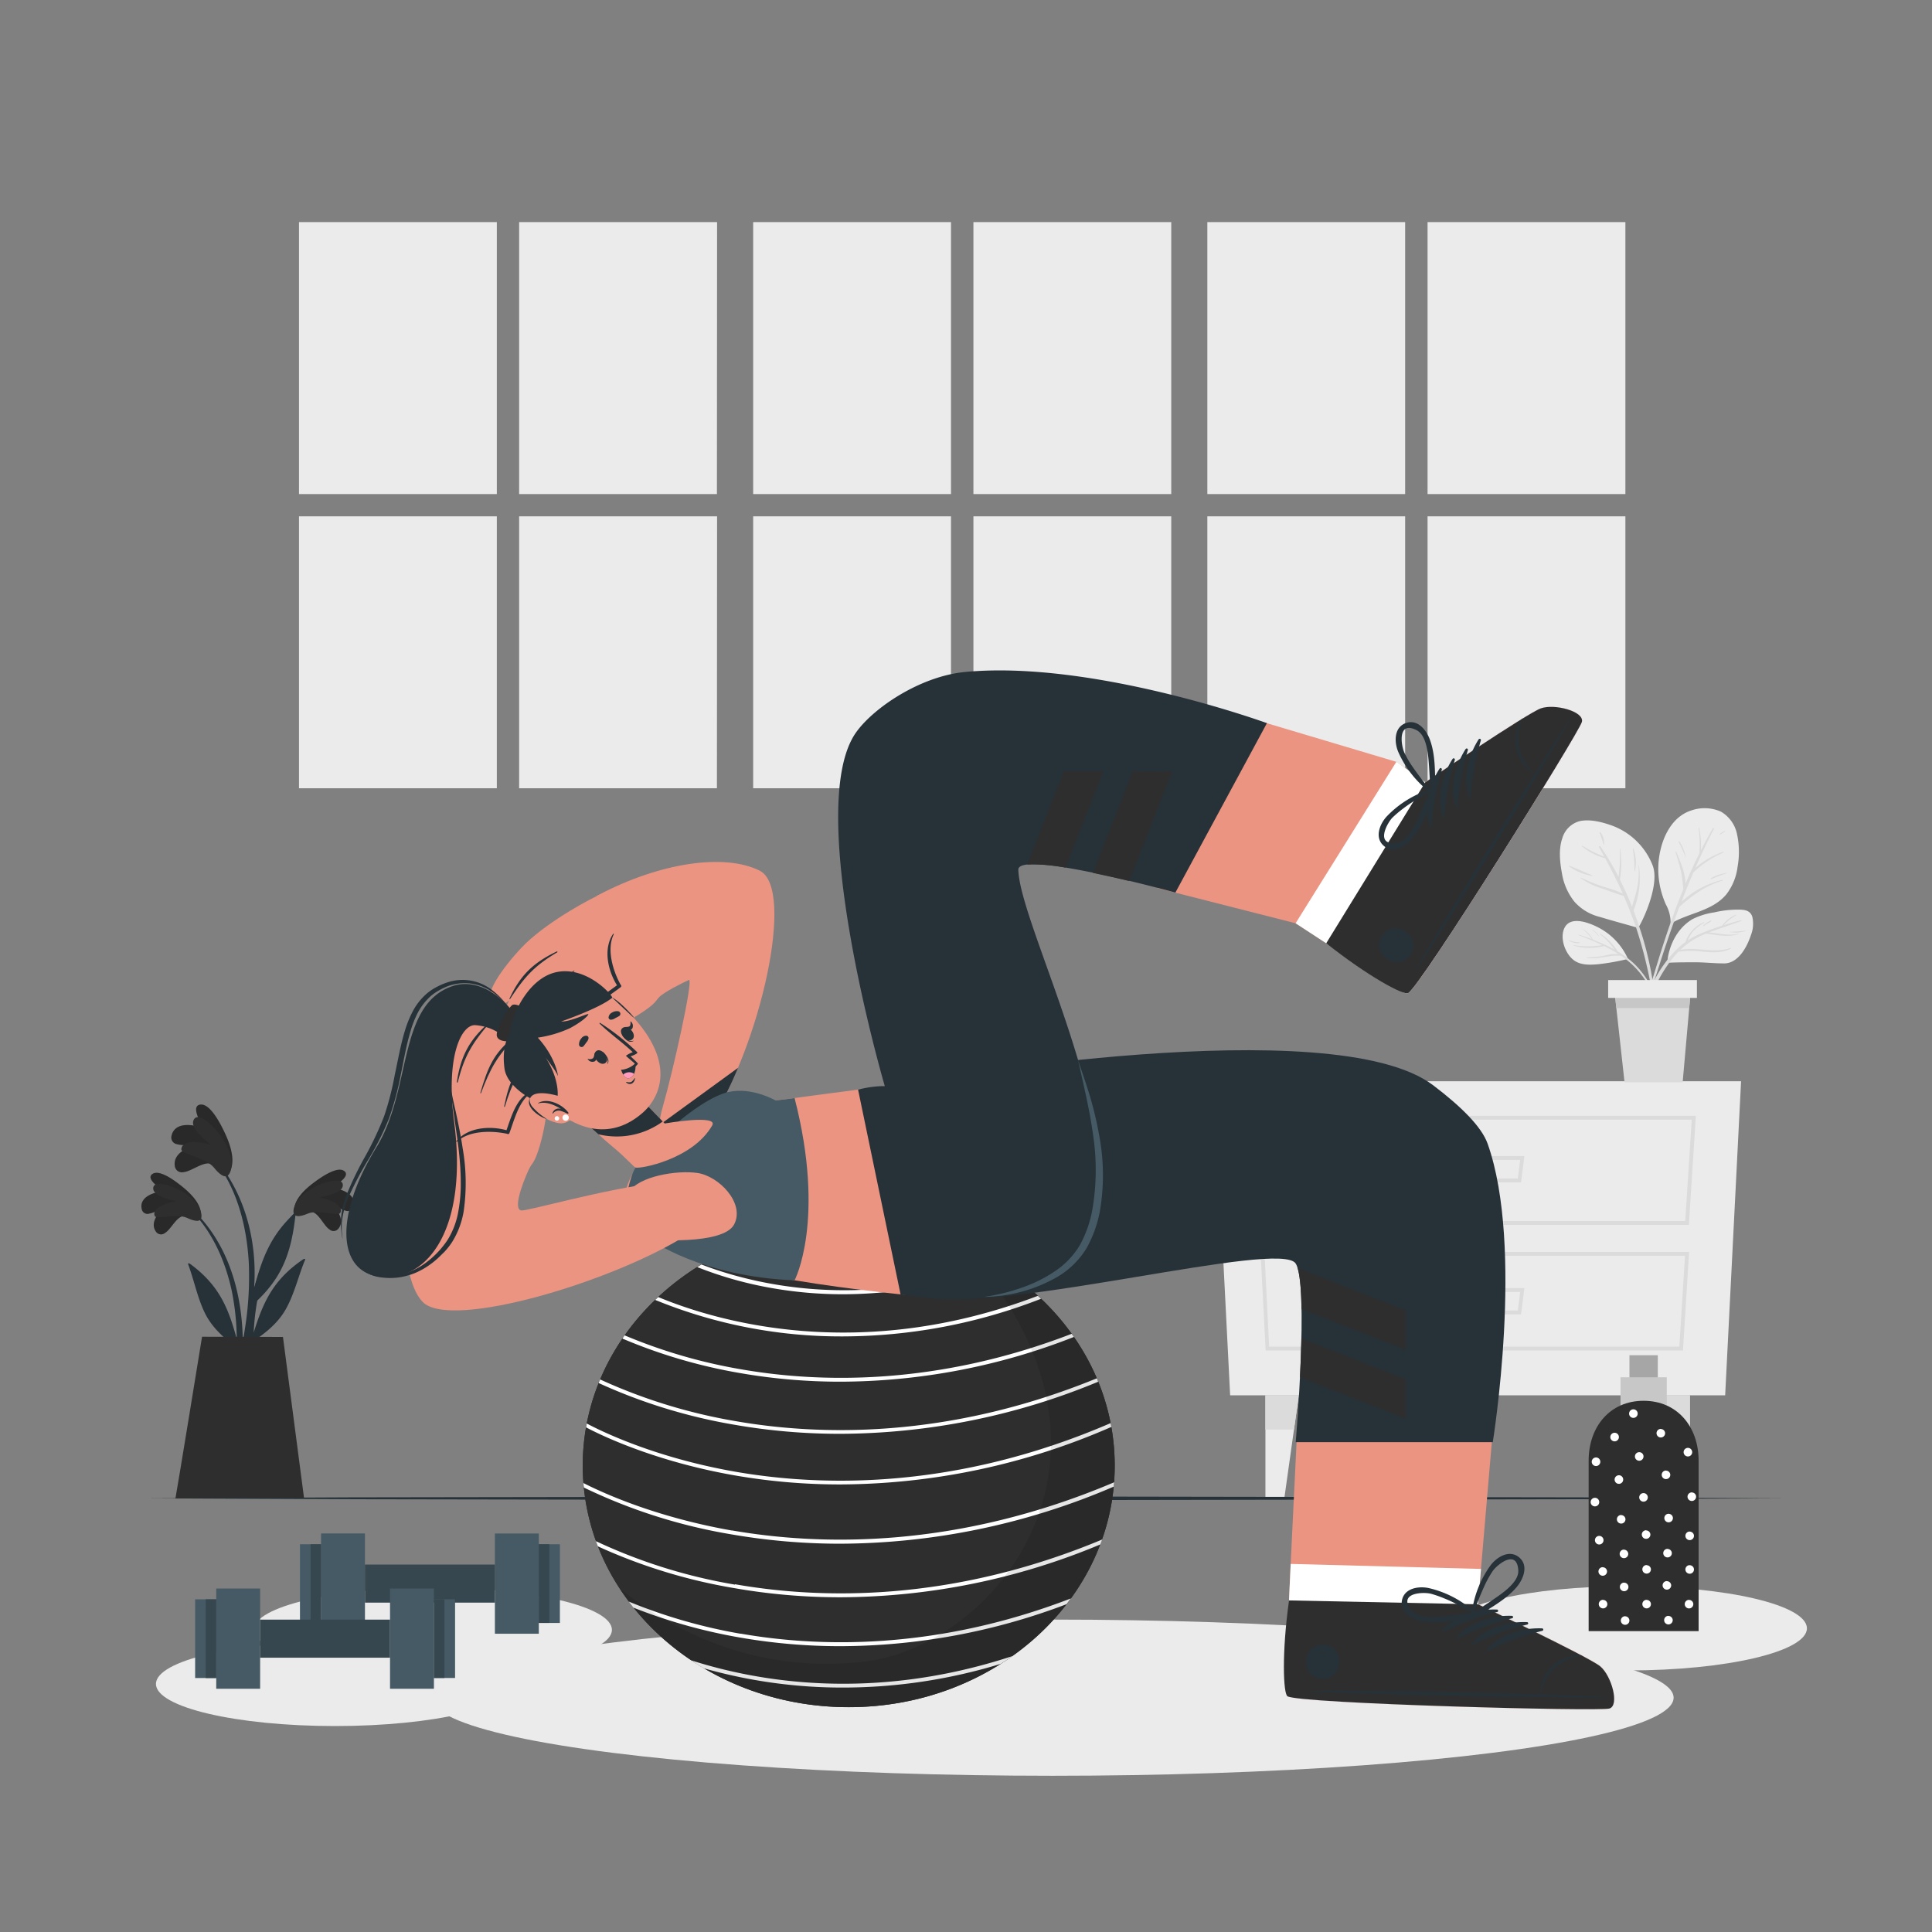 <svg xmlns="http://www.w3.org/2000/svg" viewBox="0 0 500 500"><rect x="0" y="0" width="500" height="500" fill="#808080" stroke="none"/><g id="freepik--background-complete--inject-3"><polygon points="318.36 361.11 446.47 361.11 450.59 279.82 314.24 279.82 318.36 361.11" style="fill:#ebebeb"></polygon><path d="M437.08,317H324.25l-1.55-28.22H438.89ZM325.2,316H436.14l1.68-26.22H323.76Z" style="fill:#dbdbdb"></path><path d="M435.55,349.5h-108L326.23,324H437.14Zm-107.1-1H434.61L436.08,325H327.28Z" style="fill:#dbdbdb"></path><path d="M393.64,306H369.72l-.87-6.81h25.67Zm-23-1h22.16l.62-4.81H370Z" style="fill:#dbdbdb"></path><path d="M393.64,340.16H369.72l-.87-6.8h25.67Zm-23-1h22.16l.62-4.8H370Z" style="fill:#dbdbdb"></path><polygon points="336.13 361.11 334.88 369.96 332.38 387.76 327.49 387.76 327.49 361.11 336.13 361.11" style="fill:#ebebeb"></polygon><polygon points="336.13 361.11 334.88 369.96 327.49 369.96 327.49 361.11 336.13 361.11" style="fill:#dbdbdb"></polygon><polygon points="428.7 361.11 429.94 369.96 432.45 387.76 437.34 387.76 437.34 361.11 428.7 361.11" style="fill:#ebebeb"></polygon><polygon points="428.7 361.11 429.94 369.96 437.34 369.96 437.34 361.11 428.7 361.11" style="fill:#dbdbdb"></polygon><path d="M128.58,127.87H77.38V57.48h51.2Zm57-70.39H134.35v70.39h51.19Zm-57,76.15H77.38V204h51.2Zm57,0H134.35V204h51.19ZM363.65,57.48H312.46v70.39h51.19Zm57,0h-51.2v70.39h51.2Zm-57,76.15H312.46V204h51.19Zm57,0h-51.2V204h51.2ZM246.12,57.48h-51.2v70.39h51.2Zm57,0h-51.2v70.39h51.2Zm-57,76.15h-51.2V204h51.2Zm57,0h-51.2V204h51.2Z" style="fill:#ebebeb"></path><path d="M429.39,221.76a22.13,22.13,0,0,0,.43,8.54,22.84,22.84,0,0,0,1.31,3.78,9.69,9.69,0,0,1,1.22,4.8c-.17.11.4.1.42-.07,4.57-2.6,10.43-3.08,14-7.34a14.55,14.55,0,0,0,2.91-7.12,21.7,21.7,0,0,0-.17-8.61,8.74,8.74,0,0,0-4.14-5.69,10.39,10.39,0,0,0-7.56-.34C432.65,211.3,430.11,216.81,429.39,221.76Z" style="fill:#ebebeb"></path><path d="M427,255.6q.93-3.12,1.89-6.23c1.25-4.06,2.56-8.11,4-12.11q1.31-3.6,2.74-7.12a44.09,44.09,0,0,0-.55-4.42c-.38-1.78-.94-3.49-1.45-5.22,0-.11.14-.17.18-.07,1,2.39,2.37,5.45,2.4,8.28,1.12-2.66,2.31-5.28,3.59-7.86a32.65,32.65,0,0,0-.2-6.55.08.08,0,0,1,.16,0,23.24,23.24,0,0,1,.44,5.78c1-1.94,2-3.86,3.12-5.75.1-.17.34,0,.25.18-1.72,3.3-3.31,6.68-4.81,10.1a22.31,22.31,0,0,1,7.17-4.15c.12,0,.2.13.09.18a26.14,26.14,0,0,0-7.76,5.13c-1.07,2.51-2.1,5-3.07,7.58a23.81,23.81,0,0,1,10.56-5.64c.13,0,.17.16,0,.2-4.38,1.32-7.79,3.8-11.12,6.79-.38,1-.77,2.06-1.14,3.09q-2.11,5.88-4,11.83c-.62,1.9-1.22,3.8-1.82,5.71s-1.14,4.21-2,6.19c-.08.19-.42.15-.37-.08A59.9,59.9,0,0,1,427,255.6Z" style="fill:#dbdbdb"></path><path d="M434.62,217.75a11.39,11.39,0,0,1,1.65,4.11s0,.06-.06,0a35.3,35.3,0,0,0-1.79-4C434.35,217.72,434.55,217.64,434.62,217.75Z" style="fill:#dbdbdb"></path><path d="M442.78,227.28a12.2,12.2,0,0,1,4.1-1.38s.06,0,0,.07c-.66.27-1.36.46-2,.72s-1.33.57-2,.8A.12.12,0,0,1,442.78,227.28Z" style="fill:#dbdbdb"></path><path d="M445.08,215.82a7.79,7.79,0,0,1,1.32-.81.07.07,0,0,1,.07.11,7.66,7.66,0,0,1-1.3.85C445.09,216,445,215.88,445.08,215.82Z" style="fill:#dbdbdb"></path><path d="M414,237.29c3.3,1,6.61,1.88,9.9,2.84.28.09,5.85-10.58,3.84-16.07a17.92,17.92,0,0,0-11.19-10.62c-2.35-.8-5.24-1.47-7.73-.93a6.4,6.4,0,0,0-4.48,4.38c-1,2.82-.66,6.19-.12,9.07a15.79,15.79,0,0,0,3.24,7.4A12.85,12.85,0,0,0,414,237.29Z" style="fill:#ebebeb"></path><path d="M409.2,227.15a43.75,43.75,0,0,0,6.46,2.54,27.83,27.83,0,0,1,4.31,1.56c-1.39-3.1-2.92-6.14-4.54-9.14a14.93,14.93,0,0,1-6-3.08.09.09,0,0,1,.12-.14,30.24,30.24,0,0,0,5.63,2.82c-.44-.81-.88-1.62-1.33-2.43a.2.2,0,0,1,.34-.22,70.91,70.91,0,0,1,4.67,7.85,35.31,35.31,0,0,0,.34-7.2c0-.06.09-.06.1,0a23.87,23.87,0,0,1-.08,7.91c1.15,2.3,2.2,4.66,3.15,7.06.38-1.44.86-2.85,1.19-4.3a19.62,19.62,0,0,0,.47-6.34.05.05,0,0,1,.1,0,22.43,22.43,0,0,1-1.38,11.64c.55,1.44,1.07,2.88,1.55,4.33a86,86,0,0,1,4.37,22.85.14.14,0,0,1-.28,0,113.13,113.13,0,0,0-4.9-22.58c-1-2.87-2.06-5.66-3.26-8.4-1.95-.57-3.89-1.35-5.8-2a18.13,18.13,0,0,1-5.33-2.62A.07.07,0,0,1,409.2,227.15Z" style="fill:#dbdbdb"></path><path d="M406.13,224.05c2,.72,3.92,1.72,5.93,2.44.1,0,0,.19-.05.17a13.53,13.53,0,0,1-6-2.5C406,224.11,406.06,224,406.13,224.05Z" style="fill:#dbdbdb"></path><path d="M422.57,219.7c0-.1.14-.16.17,0a10.25,10.25,0,0,1,.39,5.72.07.07,0,0,1-.14,0A31.59,31.59,0,0,0,422.57,219.7Z" style="fill:#dbdbdb"></path><path d="M414.25,215.42a4.9,4.9,0,0,1,.88,3.15c0,.07-.12.11-.14,0-.24-1.06-.66-2-1-3.06A.14.14,0,0,1,414.25,215.42Z" style="fill:#dbdbdb"></path><path d="M453.14,242c-1,3.06-3.26,7.3-6.89,7.33-2.35,0-4.73-.25-7.09-.29-2.52,0-5.06,0-7.58.12-.21,0,.3-7.57,6.38-11.26a18.44,18.44,0,0,1,5.71-1.78,26.48,26.48,0,0,1,6.75-.7c1.4.05,2.56.35,3.06,1.78A8,8,0,0,1,453.14,242Z" style="fill:#ebebeb"></path><path d="M450.53,238.16c-1.48.38-3,.81-4.45,1.28a15.38,15.38,0,0,1,1.23-1.19c.63-.53,1.33-.95,2-1.42a.07.07,0,0,0-.05-.12,8.43,8.43,0,0,0-3.58,2.85c-1.85.6-3.67,1.26-5.44,2a21.28,21.28,0,0,0-3.48,1.83,14.81,14.81,0,0,1,1.26-2.19,12.6,12.6,0,0,1,3-2.37.09.09,0,0,0-.1-.16,8.67,8.67,0,0,0-4.74,5.14,20.64,20.64,0,0,0-3.44,3.13c-4,4.57-7.19,10.64-7.2,16.84,0,.15.24.19.27,0a34.38,34.38,0,0,1,7.66-16.47c.29-.34.58-.66.89-1a28.2,28.2,0,0,1,3.32-.24c1.29,0,2.57.19,3.86.29,2.12.17,4.47.2,6.38-.87a.09.09,0,0,0-.07-.16c-4.26,1.55-8.74-.41-13,.51a19.83,19.83,0,0,1,6.3-4.06l.4-.16c2.73.33,5.62,1,8.29.15a.07.07,0,0,0,0-.13c-2.57.65-5-.16-7.58-.29,2.76-1.08,5.58-1.93,8.36-3C450.78,238.31,450.78,238.09,450.53,238.16Z" style="fill:#dbdbdb"></path><path d="M451.74,240.85a35.53,35.53,0,0,1-4,.3s0,0,0,.06a8.3,8.3,0,0,0,4-.26A.05.05,0,0,0,451.74,240.85Z" style="fill:#dbdbdb"></path><path d="M442.74,238.22a6.58,6.58,0,0,0-2,1.37c-.07.07,0,.19.1.13q.5-.36,1-.69a10.42,10.42,0,0,0,1-.61C442.94,238.35,442.85,238.19,442.74,238.22Z" style="fill:#dbdbdb"></path><path d="M421.28,248.09c.05.1-.1.19-.15.09s0,0,0,0a.11.11,0,0,1-.09.06,60.64,60.64,0,0,1-7.42,1.3c-2,.18-4.33.29-6.09-.88-2.38-1.58-3.95-5.8-2.66-8.49,1.52-3.18,6.12-1.45,8.42-.32A16.84,16.84,0,0,1,421.28,248.09Z" style="fill:#ebebeb"></path><path d="M423.07,249.56a24,24,0,0,0-4.44-3.37,15,15,0,0,0-4.49-4.58c-.09-.06-.16.08-.08.14a20.4,20.4,0,0,1,3.79,4,42.87,42.87,0,0,0-5.56-2.53,7.42,7.42,0,0,0-3-3s-.06,0,0,0a12.28,12.28,0,0,1,2.7,2.83c-1.13-.42-2.28-.81-3.42-1.19-.1,0-.14.12,0,.16,2,.79,4.11,1.63,6.12,2.59a23.61,23.61,0,0,1-7.41,0c-.07,0-.1.09,0,.11a14.57,14.57,0,0,0,7.86.11,36.71,36.71,0,0,1,3.73,2.09,9.33,9.33,0,0,0-3,.25,23.1,23.1,0,0,1-5.3.6c-.07,0-.09.11,0,.12,3.08.53,6-.87,9-.51a22.37,22.37,0,0,1,7.8,9.12c1.28,2.61,2,5.37,3,8.07a.1.1,0,0,0,.19-.06C429.58,259.21,426.94,253.35,423.07,249.56Z" style="fill:#dbdbdb"></path><path d="M413.8,242.27a3.73,3.73,0,0,0-.78-1,3.33,3.33,0,0,0-.91-.68,0,0,0,0,0,0,.05c.25.29.6.5.87.77s.5.6.78.87C413.77,242.37,413.82,242.32,413.8,242.27Z" style="fill:#dbdbdb"></path><path d="M408.74,243.92c-.46-.11-.94-.1-1.4-.2a12.5,12.5,0,0,1-1.36-.4.05.05,0,0,0,0,.1,4.52,4.52,0,0,0,2.8.65A.08.08,0,0,0,408.74,243.92Z" style="fill:#dbdbdb"></path><polygon points="437.68 255.19 437.17 260.88 435.47 280.09 420.43 280.09 418.31 260.88 417.68 255.19 437.68 255.19" style="fill:#dbdbdb"></polygon><polygon points="437.68 255.19 437.17 260.88 418.31 260.88 417.68 255.19 437.68 255.19" style="fill:#c7c7c7"></polygon><rect x="416.19" y="253.64" width="22.97" height="4.62" style="fill:#ebebeb"></rect></g><g id="freepik--Shadow--inject-3"><ellipse cx="421.29" cy="421.41" rx="46.34" ry="10.9" style="fill:#ebebeb"></ellipse><ellipse cx="86.7" cy="435.8" rx="46.34" ry="10.9" style="fill:#ebebeb"></ellipse><ellipse cx="112.02" cy="421.8" rx="46.34" ry="10.9" style="fill:#ebebeb"></ellipse><ellipse cx="272.39" cy="439.36" rx="160.74" ry="20.21" style="fill:#ebebeb"></ellipse></g><g id="freepik--Plant--inject-3"><path d="M50.09,313.26c12.3,12,14.37,30.67,11.77,47-.06.37-.64.27-.64-.08,0-3.72.12-7.4.1-11.07-.06-.17-.12-.32-.19-.49-3.21-2.34-6.16-5-8-8.59-2-4-2.86-8.59-4.43-12.81-.15-.41.28-.29.57-.08,7.48,5.52,9.86,11.46,12,19.39A65.49,65.49,0,0,0,60,334.17c-1.62-7.53-4.82-15-10.22-20.59C49.56,313.37,49.88,313,50.09,313.26Z" style="fill:#263238"></path><path d="M47.78,314.66c-2.12.07-3.44,3.46-5.09,4.44a1.6,1.6,0,0,1-2.34-.36c-1.63-2.29.61-5.1,2.72-6.67-1.51.62-2.76,1.71-4.39,2a1.51,1.51,0,0,1-2-1.18c-.72-3.11,3.18-4.49,5.85-4.56-1.29-.9-5-3.35-3-4.56s6.37,2.3,7.79,3.45c2.09,1.7,4.59,4.24,4.68,6.89C52.12,317.22,49.41,315.31,47.78,314.66Z" style="fill:#2E2E2E"></path><path d="M47.78,314.66c-2.12.07-3.44,3.46-5.09,4.44a1.6,1.6,0,0,1-2.34-.36c-1.63-2.29.61-5.1,2.72-6.67-1.51.62-2.76,1.71-4.39,2a1.51,1.51,0,0,1-2-1.18c-.72-3.11,3.18-4.49,5.85-4.56-1.29-.9-5-3.35-3-4.56s6.37,2.3,7.79,3.45c2.09,1.7,4.59,4.24,4.68,6.89C52.12,317.22,49.41,315.31,47.78,314.66Z" style="opacity:0.1"></path><path d="M48.39,315.18c-2.7-1.23-7.9.54-8.34-.48-.9-2.08,3.25-3.51,5.5-3.79-2.07-.56-6-1.45-5.9-3.44.15-2.43,6.06-.34,9.06,1.95,3.77,2.9,3.75,5.69,3.13,6.25C51,316.44,48.84,315.39,48.39,315.18Z" style="fill:#2E2E2E"></path><path d="M78.1,312.07c-12.75,11.56-15.52,30.1-13.55,46.5,0,.38.63.3.64-.05.15-3.71.17-7.4.32-11.06.08-.17.14-.32.21-.49,3.3-2.21,6.35-4.73,8.31-8.27,2.21-4,3.19-8.49,4.92-12.64.16-.4-.27-.3-.56-.1-7.69,5.23-10.3,11.07-12.74,18.92a64.8,64.8,0,0,1,1.77-12.3c1.9-7.46,5.38-14.8,11-20.18A.23.23,0,0,0,78.1,312.07Z" style="fill:#263238"></path><path d="M80.36,313.56c2.11.15,3.31,3.58,4.92,4.63a1.59,1.59,0,0,0,2.35-.28c1.72-2.22-.42-5.11-2.46-6.77,1.48.68,2.69,1.82,4.3,2.19a1.53,1.53,0,0,0,2-1.11c.84-3.08-3-4.61-5.68-4.78,1.33-.85,5.14-3.16,3.21-4.44s-6.45,2.05-7.91,3.15c-2.16,1.62-4.75,4.06-4.94,6.7C75.93,316,78.71,314.14,80.36,313.56Z" style="fill:#2E2E2E"></path><path d="M80.36,313.56c2.11.15,3.31,3.58,4.92,4.63a1.59,1.59,0,0,0,2.35-.28c1.72-2.22-.42-5.11-2.46-6.77,1.48.68,2.69,1.82,4.3,2.19a1.53,1.53,0,0,0,2-1.11c.84-3.08-3-4.61-5.68-4.78,1.33-.85,5.14-3.16,3.21-4.44s-6.45,2.05-7.91,3.15c-2.16,1.62-4.75,4.06-4.94,6.7C75.93,316,78.71,314.14,80.36,313.56Z" style="opacity:0.1"></path><path d="M79.73,314.05c2.75-1.12,7.87.84,8.35-.16,1-2.05-3.12-3.64-5.35-4,2.09-.48,6.07-1.22,6-3.21-.06-2.44-6.05-.57-9.13,1.61-3.88,2.75-4,5.54-3.36,6.12C77.09,315.21,79.27,314.24,79.73,314.05Z" style="fill:#2E2E2E"></path><path d="M65.07,342.61a126.5,126.5,0,0,1-4,18.29.45.45,0,0,1-.89-.18c.83-5.64,2.36-11.17,3.2-16.8a85.2,85.2,0,0,0,1-17.25c-.54-9.5-3.12-19.6-9.32-27-.13-.18.16-.43.3-.26,12.4,14.46,10.43,32.2,10.42,33.79,1.75-6,3.56-12.86,10.21-18.95.28-.27.51-.14.46.3-1.19,11.11-4.28,16.91-10.72,22.85C65.57,339.13,65.35,340.88,65.07,342.61Z" style="fill:#263238"></path><path d="M55,301.3c-2.23-1-5.31,1.85-7.52,2.05a1.83,1.83,0,0,1-2.23-1.56c-.55-3.19,3.19-5,6.17-5.55-1.88-.12-3.72.38-5.56-.11a1.76,1.76,0,0,1-1.46-2.23c.82-3.59,5.56-3.06,8.37-1.78-.89-1.59-3.51-6-.86-6.26s5.45,5.58,6.35,7.5c1.31,2.81,2.63,6.7,1.39,9.5C58.19,306.14,56.34,302.8,55,301.3Z" style="fill:#2E2E2E"></path><path d="M55,301.3c-2.23-1-5.31,1.85-7.52,2.05a1.83,1.83,0,0,1-2.23-1.56c-.55-3.19,3.19-5,6.17-5.55-1.88-.12-3.72.38-5.56-.11a1.76,1.76,0,0,1-1.46-2.23c.82-3.59,5.56-3.06,8.37-1.78-.89-1.59-3.51-6-.86-6.26s5.45,5.58,6.35,7.5c1.31,2.81,2.63,6.7,1.39,9.5C58.19,306.14,56.34,302.8,55,301.3Z" style="opacity:0.1"></path><path d="M55.35,302.15c-2.19-2.64-8.48-3.42-8.42-4.7.12-2.61,5.15-2,7.61-1.17-1.86-1.62-5.51-4.53-4.38-6.54,1.37-2.44,6.46,2.71,8.42,6.6,2.45,4.9,1,7.78.09,8.05C57.4,304.76,55.71,302.59,55.35,302.15Z" style="fill:#2E2E2E"></path><path d="M73.23,346l5.47,41.81H45.4c.69-3.71,6.89-41.86,6.89-41.86Z" style="fill:#2E2E2E"></path></g><g id="freepik--Floor--inject-3"><polygon points="37.69 387.76 90.77 387.51 143.85 387.43 250 387.26 356.15 387.43 409.23 387.51 462.31 387.76 409.23 388 356.15 388.09 250 388.26 143.85 388.09 90.77 388 37.69 387.76" style="fill:#263238"></polygon></g><g id="freepik--Dumbbell--inject-3"><rect x="83.09" y="396.86" width="11.36" height="25.94" style="fill:#455a64"></rect><rect x="77.63" y="399.65" width="5.46" height="20.37" style="fill:#455a64"></rect><rect x="80.37" y="399.65" width="2.73" height="20.37" style="fill:#37474f"></rect><rect x="128.08" y="396.86" width="11.36" height="25.94" transform="translate(267.52 819.67) rotate(180)" style="fill:#455a64"></rect><rect x="139.44" y="399.65" width="5.46" height="20.37" transform="translate(284.34 819.67) rotate(180)" style="fill:#455a64"></rect><rect x="139.44" y="399.64" width="2.73" height="20.37" style="fill:#37474f"></rect><rect x="94.45" y="404.91" width="33.63" height="9.85" style="fill:#37474f"></rect><rect x="55.96" y="411.11" width="11.36" height="25.94" style="fill:#455a64"></rect><rect x="50.5" y="413.9" width="5.46" height="20.37" style="fill:#455a64"></rect><rect x="53.23" y="413.9" width="2.73" height="20.37" style="fill:#37474f"></rect><rect x="100.95" y="411.11" width="11.36" height="25.94" transform="translate(213.25 848.16) rotate(180)" style="fill:#455a64"></rect><rect x="112.3" y="413.9" width="5.46" height="20.37" transform="translate(230.07 848.16) rotate(180)" style="fill:#455a64"></rect><rect x="112.3" y="413.89" width="2.73" height="20.37" style="fill:#37474f"></rect><rect x="67.31" y="419.16" width="33.63" height="9.85" style="fill:#37474f"></rect></g><g id="freepik--gym-ball--inject-3"><ellipse cx="219.65" cy="379.29" rx="68.84" ry="62.52" style="fill:#2E2E2E"></ellipse><path d="M288.49,379.29c0,34.53-30.82,62.53-68.84,62.53-25.25,0-47.32-12.35-59.29-30.75a57.92,57.92,0,0,1-9.55-31.78c0-34.53,30.82-62.52,68.84-62.52a74.28,74.28,0,0,1,30.19,6.32C272.73,333.24,288.49,354.59,288.49,379.29Z" style="fill:#2E2E2E"></path><path d="M245.46,321.32a113.84,113.84,0,0,1-27.23,3.34,106.9,106.9,0,0,1-18.44-1.58c-2.41-.43-4.69-.92-6.81-1.44.6-.23,1.2-.46,1.81-.67h0a108.92,108.92,0,0,0,48.95-.26C244.33,320.9,244.9,321.11,245.46,321.32ZM257.34,327c-34.76,12.47-62.89,5.22-75.8.25l-1.09.67a97.52,97.52,0,0,0,19.34,5.44,105.83,105.83,0,0,0,18.44,1.59,116.64,116.64,0,0,0,40.2-7.29C258.07,327.4,257.71,327.18,257.34,327Zm11.26,8.36c-46.36,17.66-83.54,6.44-98.24.32-.27.24-.53.49-.79.74a126.84,126.84,0,0,0,48.71,9.44,141.81,141.81,0,0,0,51.14-9.74Zm-89.66,94.38c1,.69,2.08,1.36,3.16,2h0a131.09,131.09,0,0,0,36.16,5A139.7,139.7,0,0,0,259,430.6c1-.63,2-1.29,3-2C225.87,440.48,196,435.18,178.94,429.71Zm98.4-84.55c-35.4,13.65-65.86,12.64-85.69,9.16a137.1,137.1,0,0,1-30-8.76l-.57.83a136.78,136.78,0,0,0,30.33,8.91,151.13,151.13,0,0,0,26.2,2.25A166.16,166.16,0,0,0,277.93,346Zm-85.69,77.62a137.78,137.78,0,0,1-28.92-8.32c.39.53.79,1.05,1.21,1.57a140.09,140.09,0,0,0,27.49,7.72,151.13,151.13,0,0,0,26.2,2.25A165.79,165.79,0,0,0,276,415.17c.39-.49.76-1,1.12-1.49C241.83,427.26,211.44,426.25,191.65,422.78Zm92.2-66.1c-38.73,15.83-72.14,14.83-93.65,11.05A140.38,140.38,0,0,1,155.31,357c-.13.31-.26.62-.37.93a141.42,141.42,0,0,0,35,10.77,158.55,158.55,0,0,0,27.55,2.37,175.56,175.56,0,0,0,66.7-13.47C284.11,357.29,284,357,283.85,356.68Zm3.58,11.59c-40.25,17.4-75.06,16.44-97.23,12.56-21.07-3.7-35-10.67-38.35-12.46l-.18,1c3.88,2.05,17.72,8.78,38.31,12.4a158.55,158.55,0,0,0,27.55,2.37,176.33,176.33,0,0,0,70.08-14.88Zm-98,27.8c-20-3.51-33.74-9.89-38.42-12.28,0,.39.06.78.11,1.16a141.43,141.43,0,0,0,38.09,12.1,164.51,164.51,0,0,0,28.28,2.43,180.6,180.6,0,0,0,70.76-14.78c0-.37.07-.74.1-1.12C247.39,401,212,400,189.41,396.07Zm.79,14a138.63,138.63,0,0,1-36-11.25c.16.45.33.89.51,1.34h0A141.05,141.05,0,0,0,190,411a158.55,158.55,0,0,0,27.55,2.37,175.73,175.73,0,0,0,67.21-13.67h0c.16-.43.32-.84.47-1.27C245.9,414.83,212,413.84,190.2,410Z" style="fill:#fff"></path><path d="M288.49,379.29c0,34.53-30.82,62.53-68.84,62.53-25.25,0-47.32-12.35-59.29-30.75,12.94,10.42,34.36,22.13,62.91,19,34.79-3.84,74.49-53.84,26.57-107C272.73,333.24,288.49,354.59,288.49,379.29Z" style="opacity:0.1"></path></g><g id="freepik--water-bottle--inject-3"><rect x="421.7" y="350.73" width="7.34" height="8.44" style="fill:#a6a6a6"></rect><rect x="419.39" y="356.44" width="11.97" height="9.64" style="fill:#c7c7c7"></rect><path d="M439.6,378v44.13H411.14V378c0-8.74,5.49-15.48,14.23-15.48S439.6,369.28,439.6,378Z" style="fill:#2E2E2E"></path><path d="M423.83,365.84a1.11,1.11,0,1,1-1.1-1.11A1.11,1.11,0,0,1,423.83,365.84Zm13,8.87a1.11,1.11,0,1,0,1.11,1.11A1.11,1.11,0,0,0,436.86,374.71Zm-12.6,1.11a1.11,1.11,0,1,0,1.11,1.1A1.1,1.1,0,0,0,424.26,375.82Zm1.11,10.59a1.11,1.11,0,1,0,1.11,1.11A1.11,1.11,0,0,0,425.37,386.41Zm-11.46,11.08a1.11,1.11,0,1,0,1.11,1.1A1.11,1.11,0,0,0,413.91,397.49Zm-1.11-9.86a1.11,1.11,0,1,0,1.11,1.11A1.11,1.11,0,0,0,412.8,387.63Zm.28-10.44a1.11,1.11,0,1,0,1.11,1.11A1.11,1.11,0,0,0,413.08,377.19Zm4.81-6.39a1.11,1.11,0,1,0,1.11,1.11A1.11,1.11,0,0,0,417.89,370.8Zm1.11,11a1.11,1.11,0,1,0,1.11,1.11A1.11,1.11,0,0,0,419,381.79Zm10.85-12a1.11,1.11,0,1,0,1.11,1.11A1.11,1.11,0,0,0,429.85,369.83Zm1.34,10.77a1.11,1.11,0,1,0,1.11,1.1A1.11,1.11,0,0,0,431.19,380.6Zm-11.6,11.51a1.11,1.11,0,1,0,1.11,1.11A1.11,1.11,0,0,0,419.59,392.11Zm12,8.76a1.11,1.11,0,1,0,1.11,1.1A1.11,1.11,0,0,0,431.54,400.87Zm-.17,8.34a1.11,1.11,0,1,0,1.11,1.1A1.11,1.11,0,0,0,431.37,409.21Zm-11.11-8.15a1.11,1.11,0,1,0,1.11,1.11A1.11,1.11,0,0,0,420.26,401.06Zm-5.4,13a1.11,1.11,0,1,0,1.1,1.11A1.1,1.1,0,0,0,414.86,414.06Zm11.14-18a1.11,1.11,0,1,0,1.1,1.11A1.11,1.11,0,0,0,426,396.07Zm.13,9a1.11,1.11,0,1,0,1.11,1.11A1.1,1.1,0,0,0,426.13,405.08Zm0,9a1.11,1.11,0,1,0,1.11,1.11A1.1,1.1,0,0,0,426.13,414.06Zm5.64,4.15a1.11,1.11,0,1,0,1.11,1.11A1.11,1.11,0,0,0,431.77,418.21Zm-17-12.6a1.11,1.11,0,1,0,1.11,1.1A1.1,1.1,0,0,0,414.72,405.61Zm5.54,4a1.11,1.11,0,1,0,1.11,1.1A1.11,1.11,0,0,0,420.26,409.6Zm16.79,4.46a1.11,1.11,0,1,0,1.11,1.11A1.11,1.11,0,0,0,437.05,414.06Zm-16.54,4.24a1.11,1.11,0,1,0,1.11,1.11A1.11,1.11,0,0,0,420.51,418.3Zm16.71-21.92a1.11,1.11,0,1,0,1.11,1.11A1.11,1.11,0,0,0,437.22,396.38Zm0,8.7a1.11,1.11,0,1,0,1.11,1.11A1.11,1.11,0,0,0,437.22,405.08Zm-5.45-13.3a1.11,1.11,0,1,0,1.11,1.11A1.11,1.11,0,0,0,431.77,391.78Zm6-5.53a1.11,1.11,0,1,0,1.11,1.11A1.1,1.1,0,0,0,437.77,386.25Z" style="fill:#fff"></path></g><g id="freepik--Character--inject-3"><path d="M156.21,231.11c-3.08,1.21-13.79,7-20.11,13-3.06,2.92-11,12.25-8.91,14.78s4.62,0,4.62,0-2.76,4.44-.45,6.8,6.16-1.71,6.16-1.71-2.5,4.77,0,6.95,5.65-2.54,5.65-2.54-2.48,4.25.31,5.2c3.36,1.13,7.06-7.23,10.61-10.3.81-.69,17.36-12.94,17.36-12.94Z" style="fill:#eb9481"></path><path d="M143.25,268.35c2.73-6.14,5-8.36,10.49-12,.1-.07,0-.25-.1-.19-5.71,3.11-8.95,5.48-10.7,12.1C142.86,268.56,143.12,268.64,143.25,268.35Z" style="fill:#263238"></path><path d="M137.33,264.18c3.39-6.13,5.82-8.55,11.3-12.83.08-.06,0-.2-.1-.14-5.72,3.74-8.9,6.18-11.48,12.75C136.93,264.26,137.18,264.46,137.33,264.18Z" style="fill:#263238"></path><path d="M132.11,258.39c3.72-5.7,6.26-8.47,12.12-11.94a.13.13,0,0,0-.12-.22c-6.31,3-9.51,6.39-12.16,12C131.77,258.64,131.88,258.75,132.11,258.39Z" style="fill:#263238"></path><path d="M176,249s-4,7.43-6.44,10.31-15.59,10.22-17.34,7.47c-2.26-3.54,4.49-9.28,8.16-11.65,0,0-5.23-8.2-1.27-13.36S176,249,176,249Z" style="fill:#eb9481"></path><path d="M151.94,265.58c.28-4.71,5.3-7.52,8.68-10.09a.39.39,0,0,0,0-.64c-2-3.59-3.69-9.21-1.77-13.07a.1.1,0,0,0-.17-.1c-2.62,3.86-1.37,9.52,1,13.31-3.51,2.58-8.42,5.62-7.81,10.59A0,0,0,1,0,151.94,265.58Z" style="fill:#263238"></path><path d="M183.5,290.71C196.63,271,206,230,196.6,225.32c-9.12-4.54-25.82-2.1-41.85,6.37-2.33,1.24,1.81,4.57,7.5,11.92,2.69,3.48,5.61,17.19,8.21,14.56,1.47-1.5,6.2-3.83,7.81-4.55,1.32-.59-4.1,23.69-6.75,32.83C167.28,301.07,180,296,183.5,290.71Z" style="fill:#eb9481"></path><path d="M191,276.36a87.32,87.32,0,0,1-7.49,14.35c-3.07,4.61-13.12,9.06-12.83.43Z" style="fill:#263238"></path><path d="M106.61,295.1c.27-3.3,3.32-14.3,7.27-22.09,1.92-3.78,8.57-14,11.59-12.8s1.33,4.43,1.33,4.43,3.46-3.92,6.38-2.39.14,6.39.14,6.39,3.85-3.76,6.65-2-.8,6.15-.8,6.15,3.36-3.6,5.06-1.2c2.05,2.89-4.89,8.84-6.8,13.12-.43,1-7.38,20.36-7.38,20.36Z" style="fill:#eb9481"></path><path d="M139.17,272.86c-5.1,4.39-6.57,7.19-8.5,13.51,0,.13-.23.1-.2,0,1.33-6.37,2.66-10.15,8.5-13.74C139.25,272.43,139.41,272.65,139.17,272.86Z" style="fill:#263238"></path><path d="M133.47,268.4c-4.89,5-6.51,8-9,14.52,0,.09-.19,0-.16-.06,1.93-6.56,3.35-10.3,8.9-14.67C133.43,268,133.69,268.17,133.47,268.4Z" style="fill:#263238"></path><path d="M126.42,265.07c-4.39,5.2-6.31,8.44-7.94,15a.13.13,0,0,1-.25,0c1-6.9,3.38-11,8-15.12C126.56,264.67,126.69,264.74,126.42,265.07Z" style="fill:#263238"></path><path d="M130.07,309.83s6-5.95,8-9.14,5.29-17.88,2.16-18.76c-4.05-1.14-7.59,7-8.81,11.18,0,0-9.36-2.65-13.16,2.63S130.07,309.83,130.07,309.83Z" style="fill:#eb9481"></path><path d="M139,282c-4.43,1.63-5.68,7.24-7.16,11.23a.39.39,0,0,1-.61.19c-4-.85-9.88-.88-13,2.07a.1.1,0,0,1-.15-.13c2.94-3.62,8.72-4.06,13-2.86,1.46-4.11,2.95-9.69,7.89-10.54C139,281.94,139.05,282,139,282Z" style="fill:#263238"></path><path d="M229,281.06s7.55,11.46,12.35,54.7c0,0-56-4.43-73-15-7.72-4.79-7.92-10.94-4.73-16.83.79-1.46,16.45-17.58,23.09-20.28,5.87-2.39,13.63,1.22,13.63,1.22Z" style="fill:#eb9481"></path><path d="M162.91,308.41c2.26-3.89,12.14-5.66,17.63-4.84s12.3,7.77,9.47,13.28-21.68,3.94-21.68,3.94,12.86,9.59,37.31,10.56c0,0,8.14-15.49,0-47.16l-4.92.62s-6.09-3.57-12.2-2.2C180.62,284.38,165.7,298,163.6,304s-1.52,9.61-1.52,9.61S161.8,310.32,162.91,308.41Z" style="fill:#455a64"></path><path d="M178.48,319.14c-18.56,12.18-62,25.38-69.16,17.73-7-7.43-4.77-34.71-2.58-43.33.65-2.56,5.53,1.32,14.21,4.65,4.12,1.57,18.09.42,16.31,3.66-1,1.84-4.89,10.94-2.39,11.41,1.42.27,20.35-5.29,36.06-7.32C189,303.62,183.8,315.65,178.48,319.14Z" style="fill:#eb9481"></path><path d="M132.36,261.46c-2.49-3.46-8.87-8.55-15.44-6.19-14.09,5-10.31,26.67-19.48,41.62-11.08,18.05-10,32.37,1,33.54,12.39,1.3,22.68-12.72,19.1-40-2.24-17.05,1.84-25.21,5.39-25.12a13,13,0,0,1,6.46,2.19Z" style="fill:#263238"></path><path d="M116.56,281c.16,2.73.63,5.42,1,8.12s.8,5.39,1.11,8.09.54,5.4.57,8.1a39.9,39.9,0,0,1-.59,8,20.78,20.78,0,0,1-2.74,7.46,23.31,23.31,0,0,1-5.51,5.88A17.77,17.77,0,0,1,103,330a16.61,16.61,0,0,1-4.11.28,14,14,0,0,1-2.05-.28,7.07,7.07,0,0,1-2-.62,10.57,10.57,0,0,0,4,1.23,16.79,16.79,0,0,0,4.25,0,18,18,0,0,0,4.14-1.08,19.55,19.55,0,0,0,3.76-2.05,22,22,0,0,0,3.25-2.75L115,324l.7-.8a18.27,18.27,0,0,0,1.28-1.72,21.78,21.78,0,0,0,3-7.87,51.74,51.74,0,0,0-.25-16.48c-.4-2.71-.93-5.39-1.49-8.06S117,283.71,116.56,281Z" style="fill:#263238"></path><path d="M131.19,260.11a22.82,22.82,0,0,0-4.28-3.71,12.56,12.56,0,0,0-5.21-1.88,12.71,12.71,0,0,0-5.44.57,16.22,16.22,0,0,0-2.51,1.14,13.86,13.86,0,0,0-2.26,1.54,15.73,15.73,0,0,0-3.35,4.29,26.61,26.61,0,0,0-2,5.18c-1.06,3.59-1.68,7.34-2.46,11.08a76.86,76.86,0,0,1-3,11.11,74.21,74.21,0,0,1-5.13,10.29,86.8,86.8,0,0,0-5.3,10,22,22,0,0,0-1.61,5.39l-.19,1.4c0,.47,0,.94,0,1.41l0,.71.08.71.15,1.42a19.23,19.23,0,0,1,.92-11.31,86.17,86.17,0,0,1,5-10.33,84.29,84.29,0,0,0,4.81-10.24A75.48,75.48,0,0,0,102.2,278c.81-3.7,1.44-7.47,2.57-11.18a28,28,0,0,1,2.22-5.4,15.82,15.82,0,0,1,3.77-4.54,14.22,14.22,0,0,1,2.5-1.58,16.92,16.92,0,0,1,2.72-1.12,12.4,12.4,0,0,1,11.15,1.88A20.72,20.72,0,0,1,131.19,260.11Z" style="fill:#263238"></path><path d="M136.17,261.74c-.77-1.15-2.6-2-3.47-1.71s-4.62,6.46-4.1,8.17,3.78,1.24,3.78,1.24Z" style="fill:#2E2E2E"></path><path d="M164.48,302.16c1.12.41,14.81-2.09,19.84-10.9,1.68-2.94-12.3-.5-12.3-.5l-.5-.52-7-7.24L152,288.55l-1.74.86s2,1.85,4.62,4.14l.36.33c.14.13.28.26.42.37.37.35.76.7,1.16,1.05l.91.78.95.8C161.86,299.5,164,302,164.48,302.16Z" style="fill:#eb9481"></path><path d="M154.86,293.55a20.17,20.17,0,0,0,16.66-3.31l-7-7.24L152,288.55l-1.74.86S152.29,291.26,154.86,293.55Z" style="fill:#263238"></path><path d="M164.16,263.55c11.77,13.18,5.2,21.72,2.36,24.26-2.59,2.3-11.68,9.81-24.75-2.09s-10.66-21.54-5-27.12S152.39,250.36,164.16,263.55Z" style="fill:#eb9481"></path><path d="M160.27,262.93a11.21,11.21,0,0,1-1.08.58,2,2,0,0,1-1.2.39.63.63,0,0,1-.5-.58,1.59,1.59,0,0,1,.93-1.28,2.31,2.31,0,0,1,1.62-.32A.68.68,0,0,1,160.27,262.93Z" style="fill:#263238"></path><path d="M151,270.77a9.91,9.91,0,0,0,.75-1,2,2,0,0,0,.57-1.14.63.63,0,0,0-.5-.58,1.55,1.55,0,0,0-1.4.72,2.29,2.29,0,0,0-.57,1.55A.67.67,0,0,0,151,270.77Z" style="fill:#263238"></path><path d="M156,272.25s0,.11,0,.14c.83.88,1.64,2,1.1,3a0,0,0,0,0,.05,0C158,274.44,156.9,273,156,272.25Z" style="fill:#263238"></path><path d="M154.33,272c-1.54,1.18.94,4.18,2.37,3.08S155.62,271,154.33,272Z" style="fill:#263238"></path><path d="M153.88,272.68c-.13.38-.13.89-.42,1.19a1.46,1.46,0,0,1-1.36.14s-.06,0,0,.08a1.41,1.41,0,0,0,1.86.56,1.45,1.45,0,0,0,.27-1.92C154.15,272.6,153.92,272.52,153.88,272.68Z" style="fill:#263238"></path><path d="M161,267.79s.1,0,.13,0c.73.95,1.73,1.93,2.83,1.55,0,0,.07,0,0,.06C162.81,270.12,161.5,268.82,161,267.79Z" style="fill:#263238"></path><path d="M161,266.14c1.41-1.34,4,1.58,2.68,2.82S159.82,267.26,161,266.14Z" style="fill:#263238"></path><path d="M161.78,265.8c.37-.05.84,0,1.13-.2s.3-.78.24-1.26c0,0,0,0,.07,0a1.47,1.47,0,0,1,.39,1.87c-.4.52-1.18.36-1.8-.08C161.69,266,161.63,265.82,161.78,265.8Z" style="fill:#263238"></path><path d="M162.16,280a1.82,1.82,0,0,0,1.24,0,3.36,3.36,0,0,0,.85-1s.07,0,.08,0a1.66,1.66,0,0,1-.83,1.44,1.29,1.29,0,0,1-1.4-.28A.07.07,0,0,1,162.16,280Z" style="fill:#263238"></path><path d="M163.19,273.38s1.35,1.21,1.9,1.86c0,.06-.08.22-.29.42,0,0,0,0,0,0a4,4,0,0,1-4,1.38c-.09,0-.07-.16,0-.17a6.05,6.05,0,0,0,3.5-1.57c-.11-.22-2.39-2-2.29-2.09a7.37,7.37,0,0,1,1.75-.91c-2.74-2.61-5.88-4.75-8.57-7.39a.11.11,0,0,1,.13-.18,60.65,60.65,0,0,1,9.57,7.56C165.29,272.63,163.54,273.27,163.19,273.38Z" style="fill:#263238"></path><path d="M164.44,275.43a4.89,4.89,0,0,1-.34,2.46,2.17,2.17,0,0,1-.9,1c-.87.5-1.51-.12-1.91-.79a5.19,5.19,0,0,1-.51-1.14A6.33,6.33,0,0,0,164.44,275.43Z" style="fill:#263238"></path><path d="M164.1,277.89a2.17,2.17,0,0,1-.9,1c-.87.5-1.51-.12-1.91-.79A2.27,2.27,0,0,1,164.1,277.89Z" style="fill:#ff9bbc"></path><path d="M143.66,285.87c1.31-1.42,1.26-8.7-5.06-15.5,0,0,5.25,6.5,5.64,7.81s0-4.08-5.06-9.64a30.27,30.27,0,0,0,8.3-2.44c3.24-1.73,4.78-3.26,4.78-3.62s-4.88,2.06-7,1.87c0,0,9.81-3.36,13.17-6.12.39-.32-6.32-8.17-14.19-6.69s-12.25,12.24-12.4,16.21c0,0-2.08,2.66-1.28,8.76S142.25,287.39,143.66,285.87Z" style="fill:#263238"></path><path d="M146.09,290.6a3.73,3.73,0,0,0,.78-.32,2.74,2.74,0,0,0,.68-.48,2.41,2.41,0,0,0,.62-.88,2.8,2.8,0,0,0,.22-.81,3.33,3.33,0,0,0,0-1.19l-3.62-3.2s-6.39-2.1-7.57.5S143.08,291.49,146.09,290.6Z" style="fill:#eb9481"></path><path d="M139.22,285.5s0,.09,0,.07c2.15-.56,4.17.32,6,1.45a1.64,1.64,0,0,0-2.24,1.12c0,.06.07.1.11.05a1.85,1.85,0,0,1,2-.7,9.66,9.66,0,0,1,1.76.74c.18.08.39-.19.21-.32l0,0C145.47,285.75,141.64,284,139.22,285.5Z" style="fill:#263238"></path><path d="M145.84,289.86a.82.82,0,0,0,1.16-.07.81.81,0,0,0-.07-1.15.83.83,0,0,0-1.16.06A.82.82,0,0,0,145.84,289.86Z" style="fill:#fff"></path><path d="M143.75,289.88a.58.58,0,0,0,.77-.87.58.58,0,0,0-.77.87Z" style="fill:#fff"></path><path d="M141.37,289.5a15.6,15.6,0,0,1-3.77-3.28c-.32-.54-.74-1.42-.41-2,.05-.09,0-.11-.08,0a2.33,2.33,0,0,0-.11,1.72,4.8,4.8,0,0,0,1.14,1.64,9,9,0,0,0,3.21,2S141.4,289.52,141.37,289.5Z" style="fill:#263238"></path><path d="M158.52,258.22c-.1,0-.17,0-.08,0,.51.41,5,4.72,5.51,5.1a0,0,0,0,0,.07-.06C163.7,262.81,160.46,259.18,158.52,258.22Z" style="fill:#263238"></path><path d="M416.53,442.16c-2.68.82-80.48-1.28-83.33-3.16a1.11,1.11,0,0,1-.3-.47c-.85-2.32.78-12.21.7-24.35,0-.22.18-4,.43-9.44.67-14.11,1.89-39,1.89-39l50.72,1L383.28,406l-.78,9.13s28.75,13.67,31.63,16.07S419.2,441.34,416.53,442.16Z" style="fill:#eb9481"></path><path d="M416.53,442.16c-2.68.82-80.48-1.28-83.33-3.16a1.11,1.11,0,0,1-.3-.47c-.85-2.32.78-12.21.7-24.35,0-.22.18-4,.43-9.44l49.25,1.3-.78,9.13s28.75,13.67,31.63,16.07S419.2,441.34,416.53,442.16Z" style="fill:#fff"></path><path d="M416.53,442.16c-2.67.82-80.48-1.28-83.33-3.17-1.09-.71-1.52-11.07.4-24.8l48.9,1s28.74,13.65,31.64,16.06S419.2,441.33,416.53,442.16Z" style="fill:#2E2E2E"></path><path d="M415.51,439.1c-12.7-.61-64-1.85-76.62-1.48-.1,0-.1.07,0,.08,12.58.88,63.9,1.7,76.62,1.61C415.78,439.3,415.78,439.11,415.51,439.1Z" style="fill:#263238"></path><path d="M409.33,428.4a10.27,10.27,0,0,0-7.68,2.93,9.91,9.91,0,0,0-3,6.73c0,.07.14.08.16,0a11.81,11.81,0,0,1,10.51-9.5A.08.08,0,0,0,409.33,428.4Z" style="fill:#263238"></path><path d="M387.4,416.55c-5.08-.18-11,1.48-14.28,5.56-.13.16.1.34.25.27a70.05,70.05,0,0,1,14.11-5.2A.32.32,0,0,0,387.4,416.55Z" style="fill:#263238"></path><path d="M391.3,418.18c-5.09-.19-11,1.47-14.29,5.56-.13.16.1.33.25.26a70.67,70.67,0,0,1,14.11-5.2A.32.32,0,0,0,391.3,418.18Z" style="fill:#263238"></path><path d="M395.19,419.8c-5.09-.19-11,1.47-14.29,5.56-.12.16.1.33.26.26a69.94,69.94,0,0,1,14.1-5.19A.32.32,0,0,0,395.19,419.8Z" style="fill:#263238"></path><path d="M399.08,421.42c-5.08-.19-11,1.47-14.28,5.56-.13.16.1.34.25.26a70.41,70.41,0,0,1,14.11-5.19A.32.32,0,0,0,399.08,421.42Z" style="fill:#263238"></path><path d="M342.41,425.62c-5.71-.11-5.9,8.76-.18,8.87S348.13,425.74,342.41,425.62Z" style="fill:#263238"></path><path d="M393.22,403.1c-2.53-2.19-5.82-.18-7.46,2A26.72,26.72,0,0,0,380.83,418a.14.14,0,0,0,.16.15.62.62,0,0,0,.9.43c3.68-2.43,7.92-4.56,10.75-8C394.29,408.52,395.6,405.18,393.22,403.1Zm-6.5,10.67c-1.78,1.24-3.61,2.38-5.34,3.68a77.9,77.9,0,0,1,3-7.47,28.24,28.24,0,0,1,1.93-3.39c1.15-1.66,6.24-5.8,6.62-.25C393.18,409.4,388.85,412.3,386.72,413.77Z" style="fill:#263238"></path><path d="M368.15,419.6c4.41.78,9-.37,13.38-1a.62.62,0,0,0,.4-.92.13.13,0,0,0,0-.21A26.61,26.61,0,0,0,369.79,411c-2.67-.58-6.48,0-7,3.36C362.39,417.48,365.57,419.14,368.15,419.6Zm-3-3c-3.34-4.44,3.22-4.64,5.17-4.14a29.75,29.75,0,0,1,3.68,1.3c2.5,1,4.81,2.39,7.19,3.66-2.16.15-4.3.49-6.45.72C372.16,418.44,367,419.09,365.14,416.63Z" style="fill:#263238"></path><path d="M239.43,335.76c21.41,3.9,92-15.05,95.9-8.75,3.45,5.55,0,46.22,0,46.22h51S394.51,322.76,385,296c-1.55-4.38-6.83-9.62-14.12-15.15-26-19.67-131.68-1.18-131.68-1.18Z" style="fill:#263238"></path><path d="M363.76,356.94v10.2l-27.33-10.71c.16-3.26.3-6.7.37-10.05Z" style="fill:#2E2E2E"></path><path d="M363.76,339.12v10.19l-26.92-10.55c-.08-4.6-.37-8.46-1-10.59Z" style="fill:#2E2E2E"></path><path d="M409.4,186.8c-.65,2.73-41.9,68.72-45,70.24a1.15,1.15,0,0,1-.54,0c-2.44-.44-10.14-6.86-20.64-12.94-.19-.11-3.38-2.2-7.92-5.16l-35.9-9.14L326,186.6l35.38,10.56,7.48,5.3s26.35-17.85,29.88-19.13S410,184.09,409.4,186.8Z" style="fill:#eb9481"></path><path d="M409.4,186.8c-.65,2.73-41.9,68.72-45,70.24a1.15,1.15,0,0,1-.54,0c-2.44-.44-10.14-6.86-20.64-12.94-.19-.11-3.38-2.2-7.92-5.16l26.08-41.79,7.48,5.3s26.35-17.85,29.88-19.13S410,184.09,409.4,186.8Z" style="fill:#fff"></path><path d="M409.4,186.8c-.65,2.72-41.89,68.73-45,70.23-1.17.57-10.31-4.3-21.17-12.92l25.63-41.65s26.34-17.85,29.89-19.13S410,184.08,409.4,186.8Z" style="fill:#2E2E2E"></path><path d="M406.24,186.13c-7,10.65-34,54.24-40.1,65.3-.05.09,0,.12.06,0,7.13-10.4,33.85-54.22,40.22-65.23C406.55,186,406.39,185.9,406.24,186.13Z" style="fill:#263238"></path><path d="M393.89,186a10.23,10.23,0,0,0-1.37,8.1,9.91,9.91,0,0,0,4.28,6c.07,0,.14-.08.08-.13A11.8,11.8,0,0,1,394,186.12.08.08,0,0,0,393.89,186Z" style="fill:#263238"></path><path d="M372.56,198.93c-2.74,4.29-4.32,10.25-2.44,15.14.07.18.34.08.35-.09a70.88,70.88,0,0,1,2.67-14.79A.32.32,0,0,0,372.56,198.93Z" style="fill:#263238"></path><path d="M375.93,196.4c-2.74,4.29-4.32,10.25-2.44,15.13.07.19.34.08.35-.08a71,71,0,0,1,2.67-14.8A.32.32,0,0,0,375.93,196.4Z" style="fill:#263238"></path><path d="M379.3,193.86c-2.74,4.29-4.32,10.26-2.44,15.14.07.19.34.08.35-.09a70.88,70.88,0,0,1,2.67-14.79A.32.32,0,0,0,379.3,193.86Z" style="fill:#263238"></path><path d="M382.68,191.33c-2.74,4.29-4.32,10.25-2.45,15.13.07.19.34.09.35-.08a70.88,70.88,0,0,1,2.67-14.79A.32.32,0,0,0,382.68,191.33Z" style="fill:#263238"></path><path d="M357.57,242.31c-3,4.87,4.56,9.53,7.56,4.65S360.57,237.44,357.57,242.31Z" style="fill:#263238"></path><path d="M363.91,187.1c-3.17,1.07-3.11,4.93-2.06,7.45a26.68,26.68,0,0,0,8.63,10.78.13.13,0,0,0,.21-.06c.37.1.86-.1.83-.56-.22-4.4.09-9.13-1.48-13.33C369.13,188.93,366.91,186.1,363.91,187.1Zm5.91,11c.16,2.16.22,4.32.46,6.47a78.1,78.1,0,0,1-4.9-6.41,27,27,0,0,1-1.94-3.39c-.85-1.82-1.83-8.31,3.14-5.82C369.32,190.33,369.63,195.53,369.82,198.11Z" style="fill:#263238"></path><path d="M365.43,217.08c2.91-3.41,4.25-8,6-12a.61.61,0,0,0-.58-.81.13.13,0,0,0-.18-.13,26.64,26.64,0,0,0-11.8,7.17c-1.85,2-3.24,5.61-.62,7.7S363.73,219.07,365.43,217.08Zm-4.08,1.08c-5.53.63-2.38-5.12-1-6.55a30.05,30.05,0,0,1,3-2.52c2.16-1.63,4.5-2.93,6.8-4.34-1,1.95-1.76,3.95-2.65,5.93C366.47,213,364.39,217.82,361.35,218.16Z" style="fill:#263238"></path><path d="M327.88,187.15,304.19,231s-40.81-11.25-40.65-5.89c.41,14.32,28.18,66.25,19.26,92.23C274.14,342.57,233.07,335,233.07,335l-11-53a28.48,28.48,0,0,1,6.91-.93s-21.25-72.44-7.34-91.65c4.55-6.29,16.53-14.42,28.18-15.52C283,170.78,327.88,187.15,327.88,187.15Z" style="fill:#263238"></path><path d="M279,274.37c1.07,3.13,2.15,6.26,3.11,9.44a91.93,91.93,0,0,1,2.3,9.71,55.19,55.19,0,0,1,.22,20.06,31.57,31.57,0,0,1-3.5,9.58,21.91,21.91,0,0,1-7.28,7.18,38.75,38.75,0,0,1-19.16,5.29,50.36,50.36,0,0,0,9.58-2.33A36,36,0,0,0,273,329a21.14,21.14,0,0,0,6.51-6.84,30.6,30.6,0,0,0,3.17-9,60.57,60.57,0,0,0,.21-19.43C282,287.25,280.44,280.84,279,274.37Z" style="fill:#455a64"></path><path d="M303.34,199.63,292.23,228c-2.94-.7-6.17-1.43-9.37-2.09l10.28-26.24Z" style="fill:#2E2E2E"></path><path d="M285.51,199.63l-9.76,24.91a43.63,43.63,0,0,0-9.88-.79l9.45-24.12Z" style="fill:#2E2E2E"></path></g></svg>